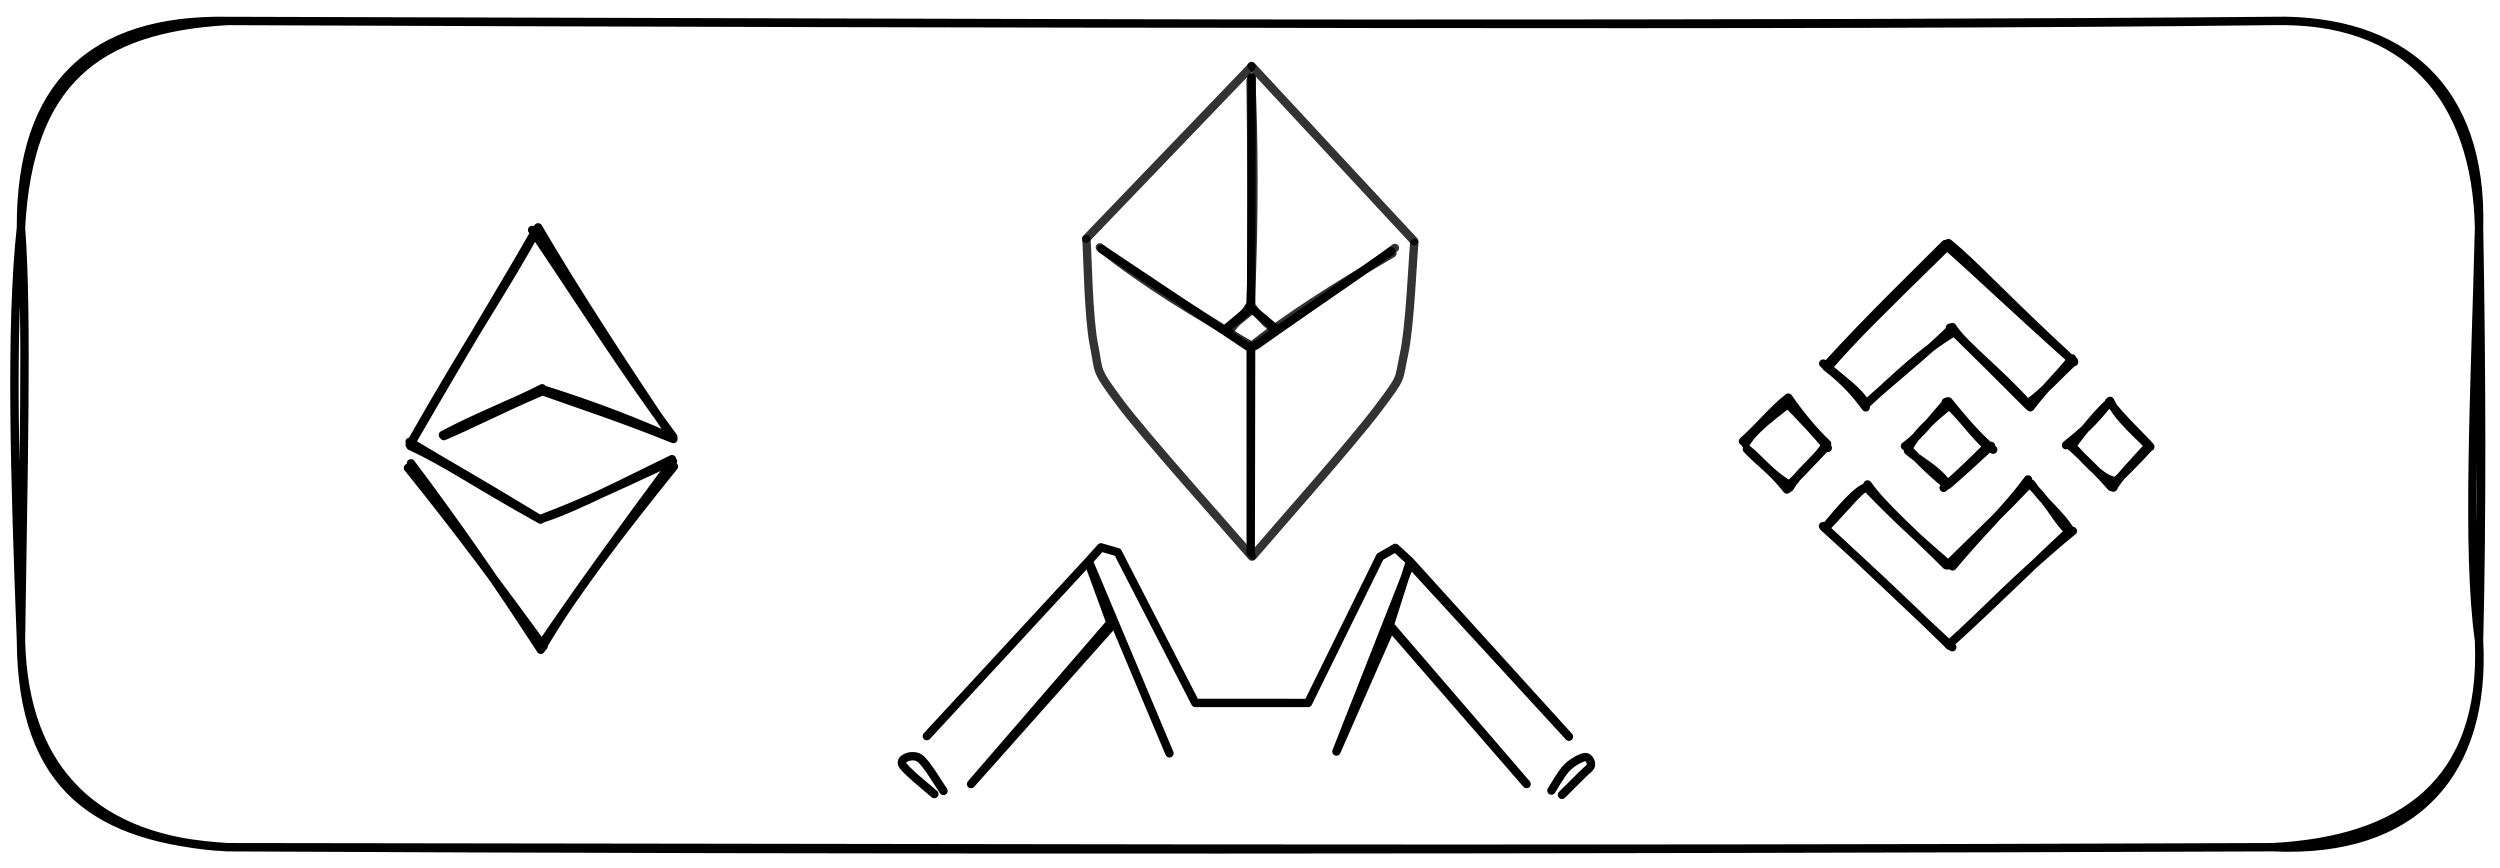 <svg version="1.1" xmlns="http://www.w3.org/2000/svg" viewBox="0 0 1192.617 414.16" width="1192.617" height="414.16">
  <!-- svg-source:excalidraw -->
  <!-- payload-type:application/vnd.excalidraw+json --><!-- payload-version:2 --><!-- payload-start -->eyJ2ZXJzaW9uIjoiMSIsImVuY29kaW5nIjoiYnN0cmluZyIsImNvbXByZXNzZWQiOnRydWUsImVuY29kZWQiOiJ4nO1cXGtzUzlcdTAwMTL9Pr+CYr9OtHq01K39XHUwMDE2XptkXHUwMDA3SCbhubVFOYlJTIxcdTAwMWRsh1x1MDAxMKbmv+/pXHUwMDFiyH3Y3mtcdTAwMThcdTAwMWK8VblcdTAwMDWE+NqyrtR9zulWS3/8cufO3cnVeffuP+7c7X466vR7x6PO5d1f9fWP3dG4N1x1MDAxY+CWL35cdTAwMWZcdTAwMGYvRkfFO08nk/PxP/7+9875uTnpTVx1MDAwZYfDM3M0fH/9sW6/+747mIzxxn/j9zt3/ij+rXxRvzfoXHUwMDE27y1eLb+GbWi++mQ4KL4yhlx1MDAxNNj5dHO/N36AL5p0j3Hzbac/7pZ3jouHeVx1MDAxY+R53L04+nDyefKm4zcn/edcdTAwMWbKL33b6/f3J1f968fpXHUwMDFjnV6MKl1cdTAwMWFPRsOz7ove8eRcdTAwMTT3qfH6zefGQ1xmV/mp0fDi5HTQXHUwMDFk65Pbm1eH552j3uRcbq85W77aXHUwMDE5nFx1MDAxNG2Ur3zSXHUwMDAx8NZwTIm9XHUwMDBmZF0qv1k/XHUwMDFmbDLBec9cdTAwMTSDjeKa/bo/7Fx1MDAwZkfar7/Z4ip7dtg5OjtB91x1MDAwNsc375mMOoPxeWeEmSrfd/nliV1cdTAwMTDjkiRcdTAwMWKyS9aHUI77abd3cjpRm/DJZO8skc/Jey9lb7rFrDjJQlx1MDAxY230N3e0XHUwMDBm59vHhWn8pzmqp53R+ZfRuzvWXyr9164/rNhV+eGL8+POtVx1MDAxNbjEXHUwMDE4XHUwMDE1sjmFXHUwMDE4b+7D1s5wc3DR75evXHKPzmZcdTAwMTjOeNJcdTAwMTlN7vVcdTAwMDbHvcFJ8yPdwfGcO/3OeHJ/+P59b4Ju7Fx1MDAwZXuDSfNcdTAwMWRFu5uj0fDytNs5ntHy3Hvn2lxc6Uh6lf+7U1x1MDAxYU/xy83///PrzHezM8F7RznanGFdvvppYlx1MDAxM1x1MDAxM2zOM5MlXHUwMDE44Fx1MDAwMq25wJSzxEDkKFZbw6/GUk7qsZiM4ONCzSWfJFx1MDAwNMuCTjQ7551XQyTvXHUwMDAytTU233yLu8Zcbu6JXHUwMDE3jEHKJG3NSTBcdTAwMTLJhpRjij66XFxtXHJfxVx1MDAwZYMqKVx1MDAwN1x1MDAwZlx1MDAwM1xmXHUwMDBiPKmHa1x1MDAwN1xmj49iQ6i25sVYdlx1MDAxY31wXHUwMDE5P/CnrbkoXHUwMDA281x1MDAxOVx1MDAxZL7ci7eJpjqHTkuIXHUwMDAx78C0L2IkXHUwMDAwWptstN5ln1x1MDAxYr0jXHRcdTAwMTR1TFx1MDAxOShcdTAwMTVcdTAwMTaZ1pjJXHUwMDEzUItIcFWb21x1MDAxMGeEYUXBXHUwMDA2nzC6ld79Uv3556/fxiMx2uarX3nEhZyzg5EtziRbo1x0f/79zcsuXHUwMDA22V71XHUwMDBlnj3+7XVadyZcdTAwMDFbmpCZYFx1MDAxM0SJXHUwMDFhTFx1MDAxMtUw4KDKJLDEXG68L5tJXG7OwvyHXHUwMDAwWovkeJpInPMmW+tzgFx1MDAxZEcgQMlcdTAwMTdfmVx1MDAwNJNcdTAwMTZcdTAwMWNXIOuWSX4qk7BxgCkv4H5cdTAwMGKpwtVPb1x1MDAwMC4pWOdcdTAwMWNnXHUwMDE2cnlcdTAwMDF4tZHRXoSxQi7UXHUwMDFhy9ZcdTAwMDDFgbnAf8nZt4J1XHUwMDA2vFx1MDAwM5+cV5az4lx1MDAxYYjDXHUwMDAwREpcdFxmXHUwMDAx6kqcWqlEXHUwMDExOTmwXHUwMDA1XHUwMDA3L8Dj+rO6aJSxwKnkQSnAxdZcdTAwMDZcdTAwMTX01PMy6I6Sm2pcdTAwMGVcdTAwMTDOXHUwMDA0RiEgdjubeJeMXHUwMDAzo8ORMd4hcn34JJqIaVx1MDAwMFx1MDAxN0ZcdTAwMDLdcSv+YzbBJ1x1MDAwZfRcdTAwMTNd8up19fayYYmRk1x1MDAwN6cr7be2XHUwMDE3rHGMwVx1MDAwM7eDMzCHTVtcdTAwMDHuS0qWM8ZPWo1lLp7oZVxy+DxcdTAwMDHeRY1cdTAwMTLDXHUwMDFieZH+6XshVX1hgPXueVx1MDAxM0FPgFGYXGZutjdcdTAwMDdcdTAwMDGfXG5LhupcdTAwMDG3h1x1MDAxYVx1MDAxZG9Eb4jRRzwtg2al1fy8JFx1MDAwM1RcZlx1MDAwZapHwL1cXFdcdTAwMGLeQMgwXHUwMDA3XHUwMDEx5U9cdTAwMWJcdTAwMTboXHUwMDFmXGJcdTAwMTmTKtFcdTAwMDLhXHUwMDEy0VT/IFx1MDAxN9BcdTAwMWW+XGYuXHUwMDE5Wr1ccmZcdTAwMDKasYR2oVxuKNfMXHUwMDE5XGak5Fx1MDAwZpcmKIosrZpSJyNhZFwiZetcYiM0NVx1MDAxYlx1MDAxMHSgXHUwMDAx2LKOcaW9vyRcdTAwMTegTebJhYDpXCKIsZJcXNvUws7kzP/mro6efnpcdTAwMWRcdTAwMGUvX7/Y23hcIrTuaoFjMM5DXG5bqHm+mcRrrUBcdTAwMWHnJfWmXGZcdTAwMWRnc6NXy9NcbplMUiFcdTAwMWTwXHUwMDA3cYUvk1x1MDAwMaVWsNFwXHUwMDE2JnFAPlx0rqJcXK61grfqKFx1MDAxNPhWK6yFVtjQWFxmVEE2KUGC/pr8XHUwMDBlXHUwMDE1kVwiYqHsXGJhUWt7no1cdTAwMDK7U1SEuOVabLeRQP/ZZVx1MDAxMVxiyqSU19reXFyr08vpzYSXLWK1sEDn8LCIn32Ewlx1MDAwMC4nqdNnXHUwMDAygvmkXHUwMDA0YDFcdTAwMTJcdTAwMTAni4xcdTAwMWX4xFx1MDAwMa8ztFx1MDAwN3RIffRcdTAwMTA1a5BowVx1MDAxMXiLq/DJX0NENzeAXHUwMDAy8yflrsVcdTAwMTHxn/2ng3uv9/65cfX098/u0aD/6MxtrztcIiayJqdcIrdcdTAwMTFcdTAwMTBcdMdG/JSgQmDPjmHPnuzq4ieXwYhQqlx1MDAxOd+iTFx1MDAxNGeBXCI8XHUwMDAyio1hxpE1rTCNiSqxnE9ljm5hTCz6eouJy8VE6PxcdTAwMTCStdCCklx1MDAxOI7diCrIeKBDglx1MDAwMpcouT17toGAXGbBXHUwMDA0TJU8XHUwMDA0XHUwMDBi1Gy9vaaBtLVHsO6Qk8uaPVwibnbPXHUwMDAwc8DBXHUwMDFlMVx1MDAxYvmMSGFJsONkft4mIyRcdTAwMDJNfEPe5vOkc9U7zZtPrrZyet873OTNS1533EFcYmdcdTAwMDKBXHUwMDFiMqJKmypZ9WvcXHUwMDAxXHUwMDFmcYL2XHUwMDA1XHUwMDE3OFx1MDAxN1e4XHUwMDAyIFx1MDAwNoTCXGKkXHUwMDEwmMGguOxIiTtcYo1cdTAwMTFow6ZcdTAwMTBJQEJO521cdTAwMDBcdTAwMDMwXHUwMDFlqeSXbnHnZ+ZtXGY5hHXknIVyXHUwMDBlqVx1MDAxZYs7MFx1MDAxZdAjaCxJgWx7ssAhOIVsymShnVx1MDAxMD/XpVx1MDAxOEAus2bNXHUwMDE1elx1MDAwMvRTK+zMN7rrXHUwMDA2PbRcdTAwMWSEPaS/Zqhzu3xS+Ya3OjTFRTdr7bGJmtZHeKrZXHUwMDBlau2ermlcdTAwMDCHrEqCTM3cuLHQaF6TXHUwMDEyQEaE0JVYfCFQXHUwMDFjdY8m15gwXHUwMDBiXHUwMDE5Q26+erMyyj5GXHUwMDE3ZHFB9uDg+Uu7/TCenU1cdTAwMGX9/S7v0vHWXHUwMDBmXHUwMDA0xlx1MDAxMia+XHUwMDA1XHUwMDE4oWGMprJcdTAwMDNAXHUwMDExgky4joygKoNINUIjZXAnNPjqoNGxN0mlX5lsK0ExIJ5wUIaIaCjrNVx1MDAwNYpcdTAwMDHoXHIhV3nilYOi11iJYLPfXHUwMDAwit/F4IHmruBj1HTdJX9cdTAwMDOD79jhxfblvf7TnVx1MDAxYz9u73a3Xr492J9jqFxyg1tccn9La1wiJXvjMydIulx1MDAwMOUmoWakXHUwMDFlat4nXebQXHUwMDE1VqqM1bJtlMXo0qdcdTAwMTZcblx1MDAwMJgrWfDSUFx1MDAwNT21WmSAeYlAXWpcdTAwMWEqYlx1MDAxZlx1MDAwN7vJP85Mb7n7zv+Q+POmVK+pyVxcllwip7mKXHUwMDFj6p9cdTAwMDJoLpa21ebPjz5cZjdcdTAwMGZ371x1MDAxZuzap1x1MDAwZre6ezs7XHUwMDFm31xmZf39WVxi8iVbXbIply+/+rO1XHUwMDExSoqyroNZafRriVx1MDAwZc0maSeSjfBLzPBcZodcdTAwMGVcdTAwMDbmXHUwMDAxdYKoknOeIcettiBcIrcuvVx1MDAxNi49d071mprNJXl0TrH56lxyQ0tcYogt+Vx1MDAxYnJ7m1x1MDAxZq9yeHV4+Xjfbdp3XHUwMDFmhs92TzdcdTAwMWWst0e7YFwinpQ1IVxyXHUwMDBiLdXIdYmdM1otkznaXHUwMDE0JK+wxk7xPFx1MDAwNJJcZlnmXHUwMDEwQZdOWVx1MDAwNtjRXHUwMDE53ExcdTAwMTC7Wtnj4pRLXHUwMDBiacVcdTAwMDRRuWRz69E/0aODOjSzt6ryND9TW0yI1ujSKlx1MDAxMydQtbRXT2l8rYtcdTAwMGZcYnaLTEp9dVXXVcSpXHQjLGqvZJhrb8U3TVnakuBGKjU7Uyk9L9AxIS5cdTAwMGU3Ly7ON/nZzqdtvz/eOVx1MDAxZjw97j/6PFxca7jBOJvsSWtcYqJcdTAwMTYwlV5zXHI3wVx1MDAwNFx0OeTEKjJio1tLRJtkJFx1MDAwMdMyXHUwMDAz9sjNXG5cYlx1MDAxYyE6iZiRXHUwMDE4XUox26mIIEWtbLDlotYt2vzUkICMZICJXHUwMDE1reb1MdZCglx1MDAxOIylXHUwMDA0j8boOVx1MDAwMI5tX0VwXFxcdTAwMTThKjzAXmGStfpcdTAwMGJcdTAwMDVcdTAwMTCtNEVMwF5g1K3tzTU6vabNbUmQU6H0JuIkidBbUVx1MDAxNk9BvH86dPtcdTAwMDf9Pu/c/3Cw/WT38mzreOdHIU7J6t9cInC81XJKXHUwMDE2XHUwMDEwTNQ8VFx1MDAwM3GSYbWarJOCeVxc3dIlo1x1MDAxZlC1UaundGVqXHUwMDA25GhpXHQ58tZcdTAwMTGAMrnpPVx1MDAwNLBdrfWw31x1MDAwMTm31Vx1MDAxY8W95YYs8+ZUr6nZXFyWQ88tz9KIRYqVgIVcdTAwMWT66vBfz09Pdmi0+5qedbe333yc5Ku1dmiJ2UCVISiBVWah6U1B0TNu6KaO6mabZftzSsbr3lx1MDAxMe/ZXHTNilcoXHUwMDFhdslcdTAwMDZx2VxuOlTJb35dXHUwMDEwJN2Akiq+devOP1NBzJtTvaZmc0nunOYuZTGJ1dLPcqravJl2fj9/5TZfvNhcdTAwMGVvx/Ff2/T43fO41t7M2Vx1MDAxOcGgao2YRWjXoOdAXHUwMDA2flx1MDAxZS1mJSHsiyusLIL6klxi9Vx1MDAxOIhj8lKWPlfLLbOh6FTyw5XIhfKRv3o0pFx1MDAwNEFquO/IQHyfR6csXHUwMDAyf4ZELefs1qO/XvNnVa+N6Vx0XZJTR9d8sVxc91x1MDAwYpmAXHUwMDFmZeFnq1e/6eXe6cP0bvzm8qHweV/sXu/Zenu1OIPnXGZQPqQ7O1x1MDAxYV5NRVx1MDAxOalcclx1MDAxOG/N6eZcdTAwMTV6tTWUc4jBh6wyrFx1MDAxMsRXvLrYXHUwMDFkmZzX/Tsxp6lA33nBpMVYYfBcdTAwMWbi1URsS1x1MDAxOLr16q/X/FnVa2N6QpdF1fPr8Vxi6Fx1MDAxMoTpXHUwMDFiuDqPn7x/M1x1MDAxON+7/3zv1aNHXHUwMDBmXHUwMDFlXHUwMDFjjT58XFxvr85cdTAwMWVoXHTkiqK7Z0N9NV+5miHOMStcdTAwMTbhNK1u8Vx1MDAwZvNcdTAwMWKsY9HEsUfMM5uqjcZdXGJcdTAwMDGYKICRy4j5i1NroVx1MDAxM4RcXPzBTK1748qhufXpr9f8Sf1ytzGdS3JpkfnpMXd9PkBYPJpcdTAwMGXvNvZ7k1x1MDAxN3ufnlx1MDAxZD4+fVx1MDAxYV9fPj/am1ehs4JSslle3V5KRlximT0n5lx1MDAxMCQ5Sc1cdTAwMTRZjsbGYK0vXHUwMDBlQ2C/wlIyT0ZcdTAwMTHbwlx1MDAxMHBlN+OcXHKXs4nFZlabLSNUm1wi6yS6dOPkO6ps/0pQXXzrrWNPvZvYSFx1MDAxMptcXLFcdTAwMTO1USa64Z1BRO2KwvlcdTAwMTBlkVVAaHZcdTAwMTC/S1x1MDAxNFx1MDAwM6LjWN+C7Ixu7EghpqxL1q79iFx1MDAwN4hRplx1MDAxNKFcdTAwMTOIvSb6a/3LXHUwMDAyWIJLiIgtzrtoa07rfK1uZ43AMdGyt1r/dElUJVx0vlx1MDAwZlx1MDAwMa1PrY+L4Vx1MDAwYlx0QMSCXHUwMDEwzydf29BMXHUwMDE2Y5tcdTAwMWTcJeMrMcKLXGaed1x0XHUwMDAzXHUwMDFkLTOiovpcdTAwMWGEbnamYKHZM37k9smgZFxi08d4XHUwMDE0uFxcqC+5oF9ao0p6Vknm6Nu7p1s9MFx1MDAwNVl3v8dko6fU6Fx1MDAxZrzMa0ExntUmv6xcdTAwMWOM2Pk5Va/Ho6T0XHLLsucvOlx1MDAxM97rvNx78nn/YOvtwXjv5YOnP1PZtXOAsymZXFyksVlttkTVglx1MDAwMpIzXHUwMDEyMSWkesk7Xt3CLGxcdIBAXHUwMDAxpi5cdTAwMWV/ZUZeldloXHUwMDA2M0dcdTAwMDZo8Iya4kwwvVCNnapcZnBjM3dcdTAwMGZGXHUwMDFmto4+X4zoXd5cboNcdHp0eDK++9WSVkZcdTAwMTTi+Tb7Ov3uqMutkFuKPPhbz9REQXDhyKn1XHTkSDtNzDWkoj1cdTAwMTi0p1xmv9bK9ZTaXHUwMDBmqshcdETAmZ3TvaXcXHUwMDAwTvQuXHUwMDEw6FxyQFwiXHUwMDAwL9fanJ5TpMd4UMhcdTAwMDBcdTAwMThLjb1cIlxu+ui0Q9eBxb51265WUoOkQDZZzyFK9aVq3EVLTqhwXkqhtTpm3sz9JZRNeT7KMmtcdTAwMGWz+o42lH299/jgLL78fHJ8dPbm5d7lXro42Vp3lPWwcUFcYlx1MDAwM/qiSM1sN8SGil7S47U4pVx1MDAxNe6jXHJcdTAwMTmiXHUwMDA3vqa7r9lHnrGNlvRgLqZcdTAwMTghfFhccnFcbmXFS2KaLbNvQXY9QVx1MDAxNlBARVpcZuoq51hcdTAwMTe73lx1MDAxYUTYkDpeg0FIzlZcdTAwMTiba0d6edg6XHUwMDA0eNKTKXJcdTAwMDbGtoK2XHUwMDFlXHUwMDE3YyHss2R7XHJlv9bvXCKOXHUwMDEwLVx1MDAwZvZcdTAwMDE+XHUwMDEy2k9QMcFpLTrAL2j2herdy1xcbNXUzFx1MDAxZFx1MDAxNDQtLU1YyVx1MDAxODSX9KBLXCLbir5qTVx1MDAxM7473723L4+fxIeD8cHOw0/dw93jNYc5jeNcdTAwMWTI1etxh6lcbupcdTAwMDXMcTbC7LIgXHUwMDBl0Vx1MDAwNdVVopye81fU/iBMXHQztGRcdTAwMTBcYlx1MDAwMVx1MDAxN71W1rBEmFVcdTAwMTPmkpXi8IryIW5xbv1xzmvCUCO3XGZcdTAwMTGo5ynWXd9cdTAwMWFOTs9cdTAwMDZcYlx1MDAxZVx1MDAwMa9v3+y6gfa8tXraIzlcdTAwMDTvmqOqScBpQ2ptXHUwMDEyWFxmmVx1MDAxYrKTzJa19LfWR2coscIn8DXSz5FsXHUwMDFj51YnYPiyXHUwMDE2Py1cdTAwMGVlj1x1MDAwZrZfucvnv/H2k80h91x1MDAxZvV/33v/as2hXGZsXGJTXHUwMDAx2cDPXHUwMDEyXHUwMDA0e12xXHUwMDExZl1ryIVYt1NDYa8wME6gWtG0h3Waapwh2Vx1MDAxMFx1MDAxOINcdTAwMWRcdTAwMWTpylx1MDAwNoNCp8tcdTAwMTMoKUnTbWR85/9cdMxcIoBcdTAwMDLKp1xiXGJcdTAwMTFcdTAwMWO7XHUwMDFhTiBs1v2PWjGvR1x1MDAxNvvYfk7BXFxTKu6CnH3wXHUwMDAwz6TJfth2W3uZTYaHwFf01JVYjz1VVOqBgqxpVKenXHUwMDAxtJ7Kh8dVfVx1MDAwN+1AsTjbsFx1MDAxMWor7Fxi4FJcdTAwMTjirf1cdTAwMTRcdTAwMDUoXrF6fkzU81xuJDdCbTGJ4MKIw9EkQuPWXHUwMDA2V1x1MDAxM1x1MDAxYv+PtWVcdTAwMDTtuod18Srtwdk2vfYnva6Ew/DykI52/cnrNVx1MDAwN1pvXHUwMDFkNKNaY9ItINRYXFyGZrRcdTAwMWFt6rnTXHUwMDEwlis86lx1MDAwNZBcdTAwMGVuzz5GXdOPfkadNnSlaG9gS1xm/TDrTINcYubMdFx1MDAwYrP/TzCresx7zYFcdTAwMDPIvCSpa0Y9KrQ4XHUwMDAwKmlcbqf9sFI96zsgxInOZc1Z+lx1MDAxYfA0bahdLerRd3BcdTAwMTBExlx1MDAxNHKqXHUwMDE0I33pnZ6Q5LXIQDe/tJ5cdTAwMDWzXHUwMDE4iv3y5fN3O+fn+1x1MDAxM9hcdTAwMTGG+lx1MDAxYdNg0b3j/d7nbm1K7n7sdS/vTXvc395cdTAwMTaXmnaBjIpBXZ23P/785c//XHUwMDAym1x1MDAwNpL5In0=<!-- payload-end -->
  <defs>
    <style>
      @font-face {
        font-family: "Virgil";
        src: url("https://unpkg.com/@excalidraw/excalidraw@0.13.0/dist/excalidraw-assets/Virgil.woff2");
      }
      @font-face {
        font-family: "Cascadia";
        src: url("https://unpkg.com/@excalidraw/excalidraw@0.13.0/dist/excalidraw-assets/Cascadia.woff2");
      }
    </style>
  </defs>
  <rect x="0" y="0" width="1192.617" height="414.16" fill="#ffffff"/><g stroke-linecap="round"><g transform="translate(525.512 118.766) rotate(0 69.084 31.589)"><path d="M0 0 C25.69 17.13, 51.37 34.26, 71.32 47.56 M0 0 C27.72 18.49, 55.44 36.97, 71.32 47.56 M71.32 47.56 C71.27 74.79, 71.22 102.03, 71.14 145.05 M71.32 47.56 C71.26 79.53, 71.2 111.49, 71.14 145.05 M71.14 145.05 C71.14 122.45, 71.14 99.84, 71.14 47.52 M71.14 145.05 C71.14 116.13, 71.14 87.21, 71.14 47.52 M71.14 47.52 C90.32 34.23, 109.5 20.95, 138.17 1.09 M71.14 47.52 C93.66 31.92, 116.17 16.32, 138.17 1.09 M138.17 1.09 C126.25 9.35, 114.32 17.61, 83.85 38.71 M138.17 1.09 C123.35 11.35, 108.54 21.62, 83.85 38.71 M83.85 38.71 C80.95 36.27, 78.05 33.83, 71.2 28.07 M83.85 38.71 C81.24 36.51, 78.62 34.31, 71.2 28.07 M71.2 28.07 C68.07 30.7, 64.93 33.33, 58.51 38.72 M71.2 28.07 C66.14 32.31, 61.08 36.56, 58.51 38.72 M58.51 38.72 C61.7 36.17, 64.89 33.63, 71.34 28.48 M58.51 38.72 C63.08 35.07, 67.65 31.43, 71.34 28.48 M71.34 28.48 C71.43 -12.23, 71.53 -52.94, 71.59 -81.87 M71.34 28.48 C71.42 -7.25, 71.5 -42.98, 71.59 -81.87" stroke="#000000" stroke-width="4" fill="none"/></g></g><g stroke-linecap="round"><g transform="translate(442.153 351.158) rotate(0 153.162 -33.589)"><path d="M0 0 C27.11 -29.34, 54.23 -58.68, 77.11 -83.43 M0 0 C23.36 -25.28, 46.72 -50.55, 77.11 -83.43 M77.11 -83.43 C79.29 -85.85, 81.47 -88.28, 83.06 -90.04 M77.11 -83.43 C78.44 -84.91, 79.77 -86.38, 83.06 -90.04 M83.06 -90.04 C86.11 -89.15, 89.17 -88.26, 91.06 -87.71 M83.06 -90.04 C86.03 -89.18, 89 -88.31, 91.06 -87.71 M91.06 -87.71 C99.28 -71.76, 107.49 -55.8, 128.06 -15.83 M91.06 -87.71 C105.44 -59.79, 119.81 -31.86, 128.06 -15.83 M128.06 -15.83 C149.51 -15.82, 170.95 -15.81, 181.85 -15.81 M128.06 -15.83 C140.91 -15.83, 153.75 -15.82, 181.85 -15.81 M181.85 -15.81 C195.45 -43.43, 209.05 -71.06, 216.2 -85.58 M181.85 -15.81 C192.79 -38.04, 203.73 -60.27, 216.2 -85.58 M216.2 -85.58 C218.81 -87.09, 221.43 -88.6, 223.5 -89.79 M216.2 -85.58 C218.9 -87.14, 221.6 -88.69, 223.5 -89.79 M223.5 -89.79 C226.03 -87.48, 228.56 -85.17, 230.17 -83.7 M223.5 -89.79 C226.13 -87.39, 228.75 -84.99, 230.17 -83.7 M230.17 -83.7 C259.57 -51.28, 288.97 -18.86, 306.32 0.27 M230.17 -83.7 C257.6 -53.45, 285.04 -23.2, 306.32 0.27 M306.32 0.27 C288.77 -18.84, 271.21 -37.95, 230.24 -82.54 M306.32 0.27 C281.64 -26.59, 256.96 -53.45, 230.24 -82.54 M230.24 -82.54 C226.65 -71.26, 223.06 -59.98, 220.67 -52.47 M230.24 -82.54 C227.02 -72.43, 223.81 -62.33, 220.67 -52.47 M220.67 -52.47 C245.47 -23.92, 270.27 4.63, 286.1 22.86 M220.67 -52.47 C243.79 -25.85, 266.92 0.78, 286.1 22.86 M286.1 22.86 C261.04 -6.25, 235.99 -35.35, 221.53 -52.16 M286.1 22.86 C263.15 -3.8, 240.2 -30.47, 221.53 -52.16 M221.53 -52.16 C215.76 -39.03, 210 -25.9, 195.39 7.36 M221.53 -52.16 C214.89 -37.03, 208.24 -21.9, 195.39 7.36 M195.39 7.36 C204.43 -15.61, 213.46 -38.58, 230.7 -82.39 M195.39 7.36 C202.72 -11.27, 210.04 -29.89, 230.7 -82.39" stroke="#000000" stroke-width="4" fill="none"/></g></g><g stroke-linecap="round"><g transform="translate(557.885 359.38) rotate(0 -47.325 -38.252)"><path d="M0 0 C-12.98 -30.9, -25.95 -61.8, -38.15 -90.84 M0 0 C-13.95 -33.22, -27.91 -66.44, -38.15 -90.84 M-38.15 -90.84 C-34.37 -80.52, -30.58 -70.19, -27.25 -61.09 M-38.15 -90.84 C-33.85 -79.11, -29.55 -67.37, -27.25 -61.09 M-27.25 -61.09 C-52.44 -32.79, -77.63 -4.48, -94.65 14.65 M-27.25 -61.09 C-43.89 -42.39, -60.53 -23.69, -94.65 14.65 M-94.65 14.65 C-81.34 -0.76, -68.02 -16.17, -28.14 -62.33 M-94.65 14.65 C-78.96 -3.51, -63.27 -21.67, -28.14 -62.33 M-28.14 -62.33 C-30.69 -69.31, -33.24 -76.29, -38.67 -91.15 M-28.14 -62.33 C-30.72 -69.39, -33.3 -76.45, -38.67 -91.15" stroke="#000000" stroke-width="4" fill="none"/></g></g><g stroke-linecap="round"><g transform="translate(445.724 378.819) rotate(0 -5.486 -8.607)"><path d="M0 0 C-2.56 -2.38, -14.15 -11.42, -15.34 -14.29 C-16.52 -17.16, -10.41 -19.34, -7.12 -17.21 C-3.84 -15.08, 2.45 -4.13, 4.36 -1.52 M0 0 C-2.56 -2.38, -14.15 -11.42, -15.34 -14.29 C-16.52 -17.16, -10.41 -19.34, -7.12 -17.21 C-3.84 -15.08, 2.45 -4.13, 4.36 -1.52" stroke="#000000" stroke-width="4" fill="none"/></g></g><g stroke-linecap="round"><g transform="translate(740.097 377.13) rotate(0 9.425 -6.96)"><path d="M0 0 C1.24 -1.82, 4.74 -8.27, 7.42 -10.93 C10.09 -13.59, 14.13 -15.78, 16.04 -15.97 C17.94 -16.16, 19.08 -13.5, 18.85 -12.09 C18.62 -10.69, 16.97 -9.91, 14.67 -7.55 C12.37 -5.2, 6.65 0.45, 5.04 2.05 M0 0 C1.24 -1.82, 4.74 -8.27, 7.42 -10.93 C10.09 -13.59, 14.13 -15.78, 16.04 -15.97 C17.94 -16.16, 19.08 -13.5, 18.85 -12.09 C18.62 -10.69, 16.97 -9.91, 14.67 -7.55 C12.37 -5.2, 6.65 0.45, 5.04 2.05" stroke="#000000" stroke-width="4" fill="none"/></g></g><g stroke-linecap="round" transform="translate(10 10) rotate(0 586.309 197.08)"><path d="M98.54 0 M98.54 0 C476.98 0.97, 855.13 2.71, 1074.08 0 M98.54 0 C473.41 1.55, 847.53 1.95, 1074.08 0 M1074.08 0 C1136.28 -1.32, 1174.37 32.15, 1172.62 98.54 M1074.08 0 C1138.73 -1.7, 1171.23 36.97, 1172.62 98.54 M1172.62 98.54 C1170.7 175.44, 1166.54 252.56, 1172.62 295.62 M1172.62 98.54 C1173.86 167.13, 1174.06 237.46, 1172.62 295.62 M1172.62 295.62 C1175.91 357.41, 1143.37 397.41, 1074.08 394.16 M1172.62 295.62 C1175.53 363.6, 1135.69 390.92, 1074.08 394.16 M1074.08 394.16 C719.49 395.67, 361.51 394.38, 98.54 394.16 M1074.08 394.16 C738.28 395.35, 401.37 395.73, 98.54 394.16 M98.54 394.16 C36.65 391.16, 1.49 358.52, 0 295.62 M98.54 394.16 C36.33 390.15, 0.47 365.86, 0 295.62 M0 295.62 C-2.96 218.38, -5.19 146.43, 0 98.54 M0 295.62 C0.99 220.43, 3.26 140.89, 0 98.54 M0 98.54 C-0.25 30.47, 34.22 -1.1, 98.54 0 M0 98.54 C3.78 29.24, 35.81 3.65, 98.54 0" stroke="#000000" stroke-width="4" fill="none"/></g><g stroke-linecap="round"><g stroke-opacity="0.8" fill-opacity="0.8" transform="translate(597.053 31.717) rotate(0 -39.458 41.102)"><path d="M0 0 C-13.15 13.7, -65.76 68.5, -78.92 82.2 M0 0 C-13.15 13.7, -65.76 68.5, -78.92 82.2" stroke="#000000" stroke-width="4" fill="none"/></g></g><g stroke-linecap="round"><g stroke-opacity="0.8" fill-opacity="0.8" transform="translate(597.04 31.459) rotate(0 38.816 41.802)"><path d="M0 0 C12.94 13.93, 64.69 69.67, 77.63 83.6 M0 0 C12.94 13.93, 64.69 69.67, 77.63 83.6" stroke="#000000" stroke-width="4" fill="none"/></g></g><g stroke-linecap="round"><g stroke-opacity="0.8" fill-opacity="0.8" transform="translate(518.274 114.037) rotate(0 39.467 75.746)"><path d="M0 0 C0.61 8.46, 0.95 37.71, 3.63 50.74 C6.31 63.76, 3.52 61.37, 16.07 78.16 C28.62 94.95, 68.46 139.27, 78.93 151.49 M0 0 C0.61 8.46, 0.95 37.71, 3.63 50.74 C6.31 63.76, 3.52 61.37, 16.07 78.16 C28.62 94.95, 68.46 139.27, 78.93 151.49" stroke="#000000" stroke-width="4" fill="none"/></g></g><g stroke-linecap="round"><g stroke-opacity="0.8" fill-opacity="0.8" transform="translate(674.68 115.837) rotate(0 -38.433 74.626)"><path d="M0 0 C-0.82 8.84, -2.04 39.9, -4.89 53.05 C-7.75 66.2, -5.14 62.88, -17.14 78.91 C-29.13 94.94, -66.91 137.53, -76.87 149.25 M0 0 C-0.82 8.84, -2.04 39.9, -4.89 53.05 C-7.75 66.2, -5.14 62.88, -17.14 78.91 C-29.13 94.94, -66.91 137.53, -76.87 149.25" stroke="#000000" stroke-width="4" fill="none"/></g></g><g stroke-linecap="round"><g stroke-opacity="0.8" fill-opacity="0.8" transform="translate(525.656 119.243) rotate(0 35.473 23.471)"><path d="M-0.96 -1.25 C21.49 16.57, 43.3 29.6, 70.69 45.32 M-0.3 -0.61 C24.93 17.47, 52.57 34.33, 71.7 46.12" stroke="#000000" stroke-width="4" fill="none"/></g></g><g stroke-linecap="round"><g stroke-opacity="0.8" fill-opacity="0.8" transform="translate(664.576 118.981) rotate(0 -33.148 22.858)"><path d="M-0.32 1.87 C-27.79 17.86, -51.69 33.32, -67.35 45.92 M0.85 -0.71 C-14.39 10.89, -29.88 20.36, -65.31 45.77" stroke="#000000" stroke-width="4" fill="none"/></g></g><g stroke-linecap="round"><g stroke-opacity="0.8" fill-opacity="0.8" transform="translate(596.559 147.053) rotate(0 0.629 -54.726)"><path d="M-0.12 -1.25 C1.52 -33.3, 0.33 -66.85, 0.03 -108.48 M-0.09 0.03 C2.17 -43.84, 1.49 -86.49, 0.28 -109.74" stroke="#000000" stroke-width="4" fill="none"/></g></g><g stroke-linecap="round"><g stroke-opacity="0.8" fill-opacity="0.8" transform="translate(586.495 157.1) rotate(0 5.25 -5.084)"><path d="M1.27 -0.69 C2.33 -2.46, 7.01 -6.79, 9.14 -10.66 M0.58 -0.09 C2.49 -3.03, 5.01 -4.49, 10.9 -9.48" stroke="#000000" stroke-width="4" fill="none"/></g></g><g stroke-linecap="round"><g stroke-opacity="0.8" fill-opacity="0.8" transform="translate(597.214 147.239) rotate(0 5.151 5.007)"><path d="M-1.22 -0.66 C4.2 2.64, 7.04 8.82, 10.61 8.75 M0.57 -0.29 C3.09 3.56, 6.01 5.36, 10.28 10.14" stroke="#000000" stroke-width="4" fill="none"/></g></g><g stroke-linecap="round"><g transform="translate(211.032 207.506) rotate(0 47.113 1.469)"><path d="M0.72 0.53 C14.7 -5.41, 26.87 -11.94, 47.99 -20.99 M0.26 0.01 C17.46 -9.16, 35.49 -15.87, 47.59 -22.28 M47.83 -21.77 C73.55 -13.76, 96.05 -4.74, 109.85 1.64 M48.19 -20.75 C66.31 -14.2, 83.67 -8.78, 110.22 1.93 M110.18 0.96 C86.66 -30.62, 66.92 -62.04, 42.81 -97.79 M110.2 1.87 C85.43 -34.85, 62.09 -70.93, 45.68 -99.05 M45.56 -98.78 C30.92 -71.5, 15.3 -49.64, -15.58 4.71 M44.95 -98.25 C30.41 -72.65, 13.26 -44.92, -14.73 3.55 M-15.23 5.29 C1.64 13.05, 13.64 21.87, 46.83 40.37 M-15.62 3.26 C1.63 13.72, 17.07 22.21, 46.46 40.16 M48.16 39.69 C58.87 36.19, 71.93 30.14, 109.53 11.54 M47.09 39.93 C64.14 33.58, 79.29 26.56, 108.5 12.9 M110.45 15.03 C86.81 44.46, 62.07 75.97, 46.95 102.48 M110 12.52 C86.02 44.72, 61.99 78.26, 46.83 100.65 M48.27 100.88 C29.7 75.45, 7.18 44.86, -16.4 15.73 M46.65 101.99 C26.29 70.62, 5.85 41.18, -14.99 13.51" stroke="#000000" stroke-width="4" fill="none"/></g></g><g stroke-linecap="round"><g transform="translate(871.73 174.305) rotate(0 58.692 -19.8)"><path d="M0.53 0.74 C12.74 -13.36, 24.31 -24.68, 57.52 -57.21 M0.01 -0.45 C21.35 -23.82, 45.23 -46.71, 56.24 -57.86 M56.75 -57.07 C71.4 -44.21, 86.66 -29.42, 117.41 -1.9 M57.76 -58.34 C71.34 -47.17, 82.86 -33.67, 117.7 -1.59 M116.73 -3.31 C110.52 4.69, 104.55 9.79, 96.83 19.99 M117.64 -2.02 C110.03 4.97, 103.33 12.72, 95.57 18.19 M95.84 18.64 C82.73 3.68, 64.73 -9.96, 59.63 -18.26 M96.36 19.64 C83.7 6.9, 73.98 -2.69, 58.47 -17.96 M60.21 -15.73 C45.52 -7.04, 32.75 5.58, 18.76 18.28 M58.18 -16.66 C46.81 -5.48, 33.02 5.3, 18.54 18.28 M18.08 17.73 C14.64 12.08, 8.49 7.94, -1.97 -0.87 M18.32 20.03 C13.89 13.89, 8.51 7.69, -0.6 0.63" stroke="#000000" stroke-width="4" fill="none"/></g></g><g stroke-linecap="round"><g transform="translate(831.943 211.245) rotate(0 19.872 0.203)"><path d="M0.74 0.54 C4.05 -5.13, 10.02 -10.13, 20.99 -18.53 M-0.45 -0.73 C6.62 -6.91, 14.07 -16.03, 20.34 -20.87 M21.14 -21.57 C26.37 -13.96, 33.55 -5.22, 39.67 0.47 M19.87 -19.55 C26.79 -12.52, 35.77 -3.12, 39.98 2.46 M38.26 2.19 C33.45 8.95, 25.77 14.43, 21.86 21.34 M39.55 1.58 C32.91 8.53, 27.05 14.91, 20.06 21.74 M20.51 22.27 C12.99 12.71, 7.01 9.12, 1.42 3.04 M21.51 19.94 C12.55 14.8, 6.85 7, 1.72 3.19" stroke="#000000" stroke-width="4" fill="none"/></g></g><g stroke-linecap="round"><g transform="translate(928.952 192.331) rotate(0 0.354 19.411)"><path d="M0.54 -0.86 C6.94 7.03, 13.9 15.45, 21.89 22.18 M-0.73 -0.53 C7.18 6.57, 12.15 14.53, 19.54 21.11 M18.84 20.91 C12.84 26.85, 8.05 31.63, -1.74 40.39 M20.86 20.37 C12.94 27.75, 7.14 33.08, 0.26 38.99 M-0.01 38.51 C-5.64 30.79, -12.66 28.04, -18.77 22.67 M-0.62 38.72 C-7.95 32.99, -15.76 24.78, -18.37 22.04 M-17.84 20.44 C-14.37 13.69, -5.02 5.95, 0.06 1.7 M-20.17 20.49 C-12.28 14.78, -7.02 6.94, 0.21 -0.87" stroke="#000000" stroke-width="4" fill="none"/></g></g><g stroke-linecap="round"><g transform="translate(870.524 250.802) rotate(0 58.374 18.526)"><path d="M-0.86 0.16 C19.71 18.97, 40.53 39.19, 60.8 57.94 M-0.53 0.65 C17.34 16.83, 36.41 34.54, 59.73 57.41 M59.53 56.27 C75.53 42.2, 91.02 24.87, 118.32 2.51 M58.99 56.89 C80.84 37.1, 100.99 16.91, 116.91 2.3 M116.44 2.81 C109.96 -3.56, 108.14 -9.49, 99.19 -18.62 M116.65 1.46 C111.62 -6.22, 104.04 -11.78, 98.55 -19.97 M96.96 -22.07 C86.78 -8.13, 75.65 1.73, 60.94 19.4 M97.01 -19.53 C86.88 -8.77, 74.09 3.54, 58.36 18.93 M57.84 18.77 C43.17 4.06, 27.57 -9.36, 20.4 -19.69 M59.44 18.86 C47.63 8.75, 37.2 -0.39, 19.87 -18.25 M18.12 -17.66 C14.97 -15.99, 9.09 -9.94, 1.31 -0.54 M19.6 -18.51 C14.9 -15.37, 12.23 -11.39, 0.83 0.62" stroke="#000000" stroke-width="4" fill="none"/></g></g><g stroke-linecap="round"><g transform="translate(1005.95 191.54) rotate(0 0.321 19.904)"><path d="M0.16 0.12 C6.96 8.91, 14.96 16.02, 19.84 21.56 M0.65 -0.28 C3.88 6.51, 9.23 11.43, 19.31 21.34 M18.16 22.07 C12.4 28.52, 3.82 37.22, 2.23 41.06 M18.79 22.44 C13.69 28, 7.54 34.22, 2.02 39.48 M2.53 37.87 C-2.47 36.85, -7.04 32.62, -16.92 21.81 M1.19 40.74 C-4.73 34.04, -8.76 29.96, -18.27 21.07 M-20.37 20.83 C-12.24 14.21, -7.74 10.52, 0.41 0.11 M-17.83 21.67 C-11.29 12.58, -3.71 3.99, -0.06 0.83" stroke="#000000" stroke-width="4" fill="none"/></g></g></svg>